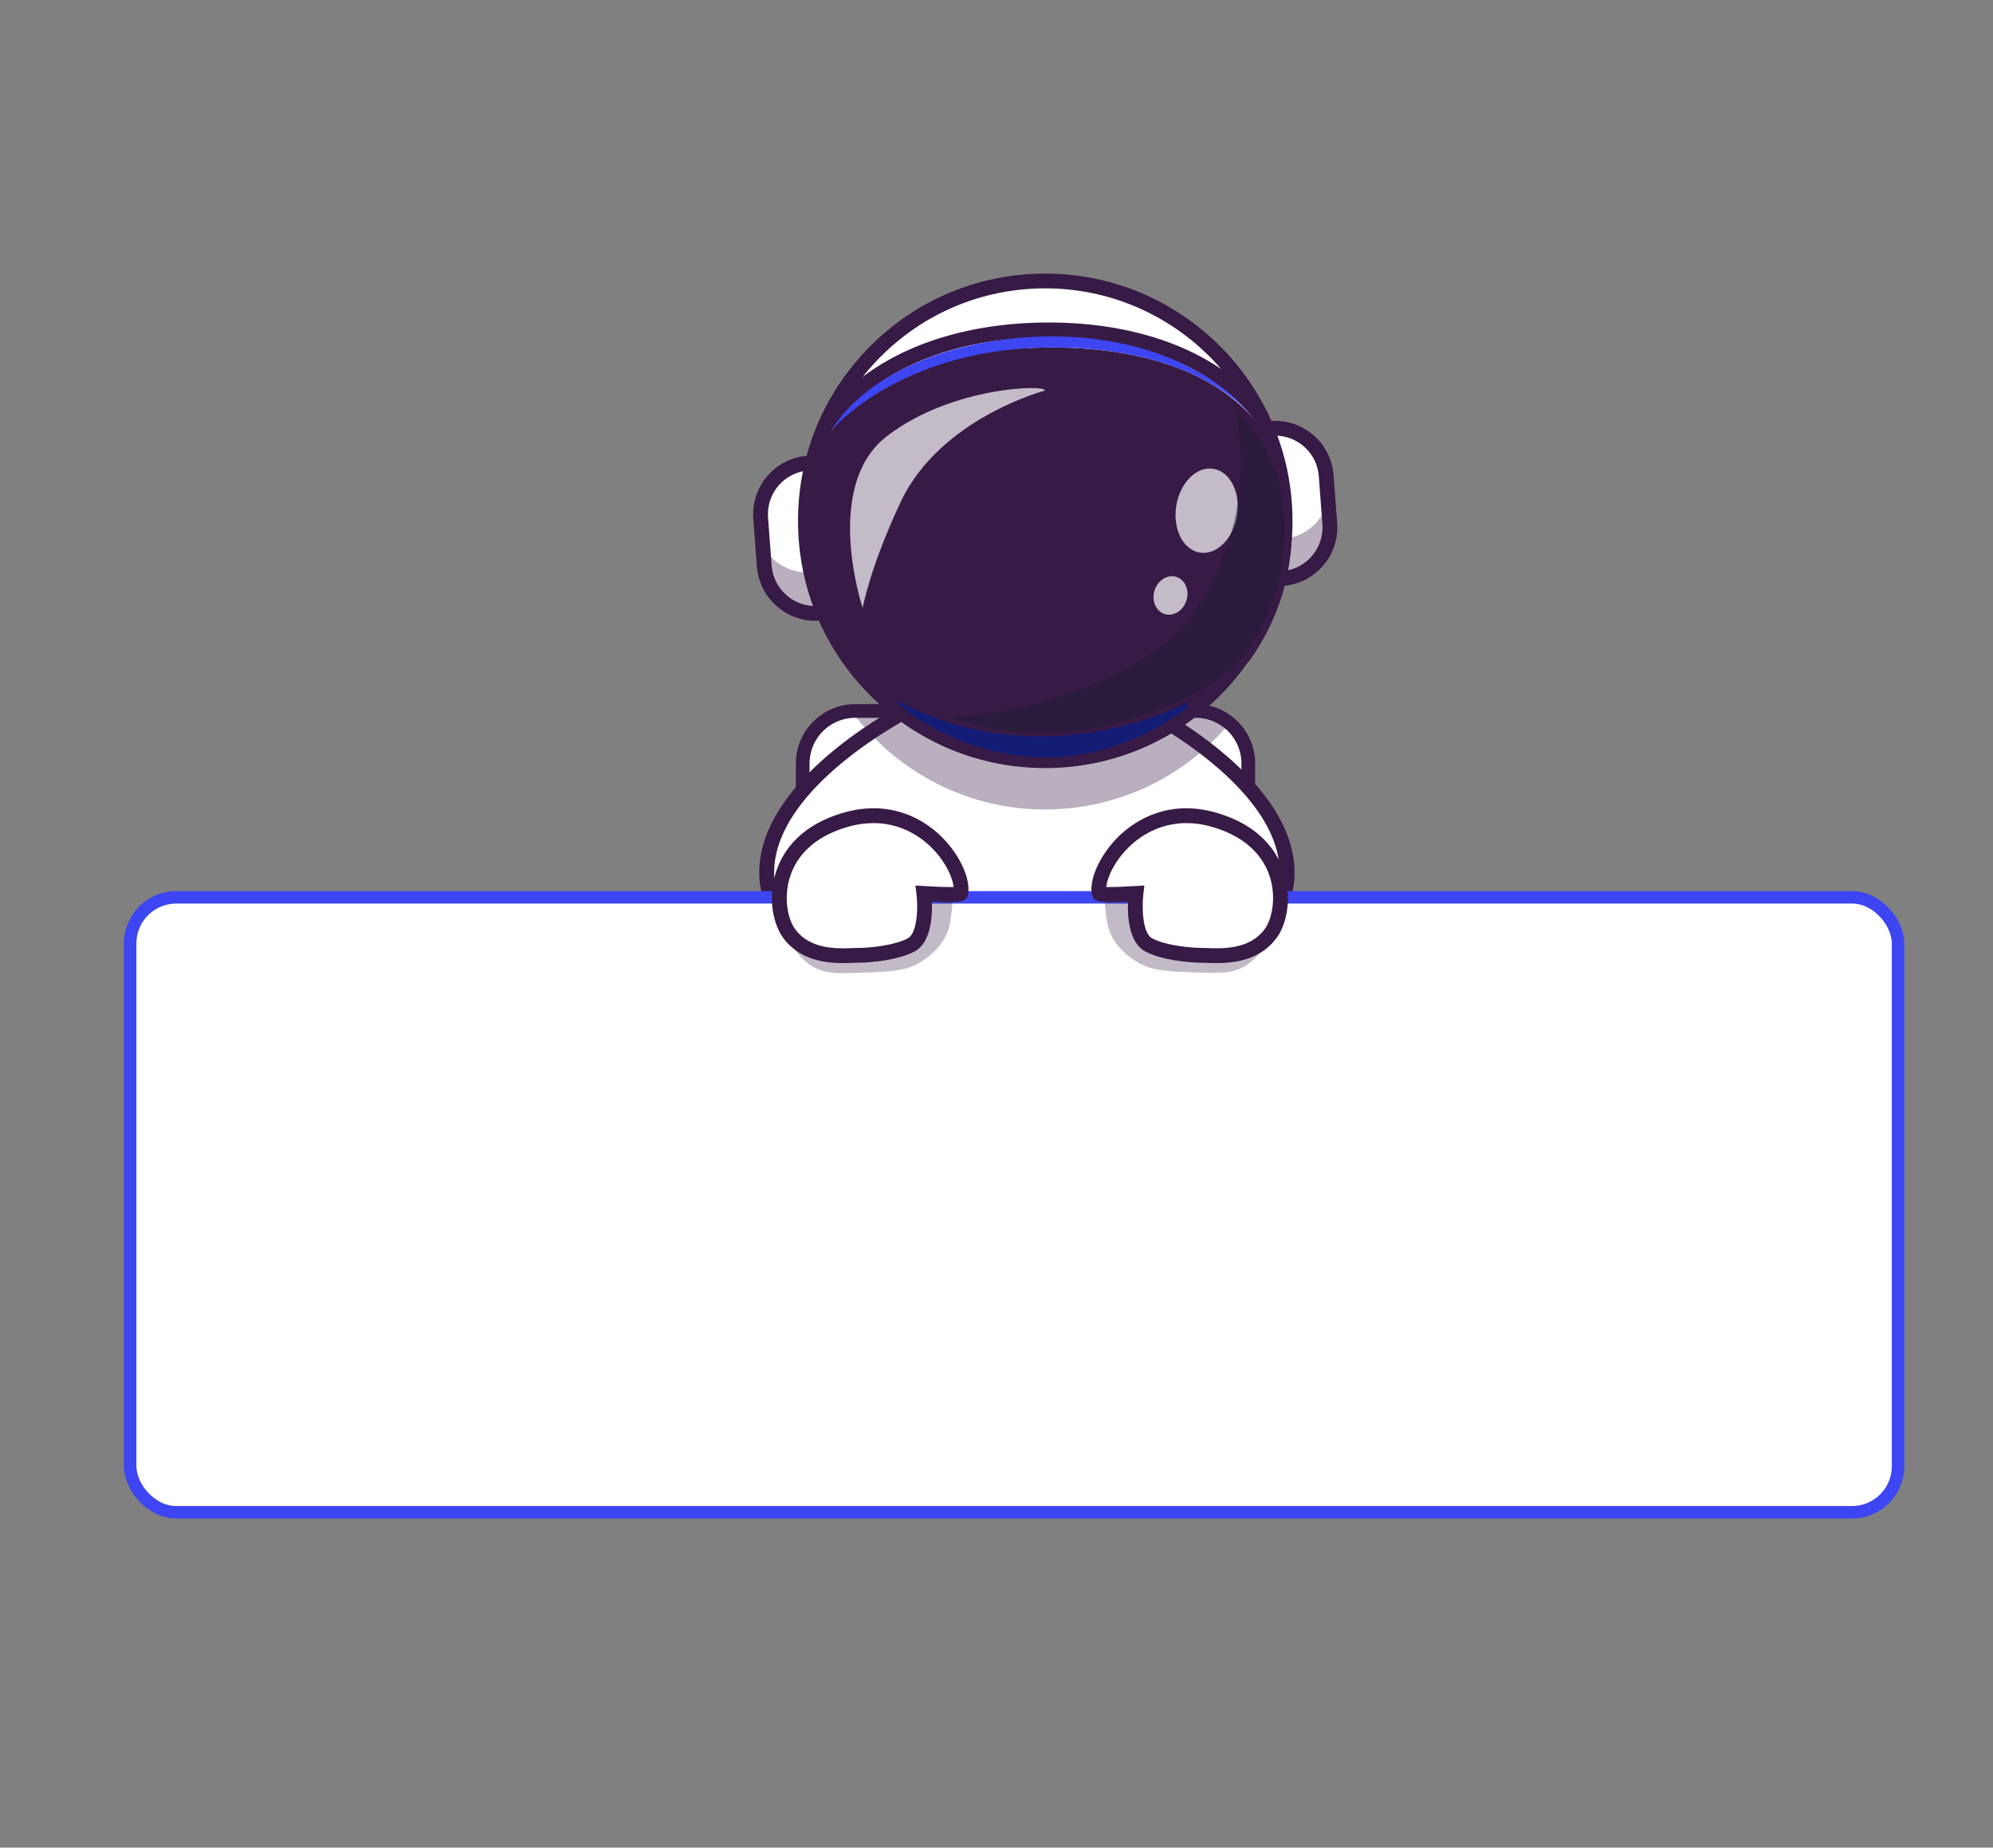 <svg id="Capa_2" data-name="Capa 2" xmlns="http://www.w3.org/2000/svg" viewBox="0 0 4314.87 4000"><rect x="0" y="0" width="4314.87" height="4000" fill="#808080" stroke="none"/><defs><style>.cls-1,.cls-6{fill:#fff;}.cls-2,.cls-7{fill:#371a45;}.cls-3{opacity:0.35;}.cls-4{opacity:0.7;}.cls-5{fill:#111a28;}.cls-6{stroke:#3d46f2;stroke-width:27px;}.cls-6,.cls-9{stroke-miterlimit:10;}.cls-7{opacity:0.3;}.cls-8{fill:#3d46f2;}.cls-9{fill:#121c75;stroke:#121c75;stroke-width:11px;}</style></defs><path class="cls-1" d="M2702.58,1652.9v529a113.73,113.73,0,0,1-113.72,113.72H1851.58a113.73,113.73,0,0,1-113.72-113.72v-529a113.67,113.67,0,0,1,105.8-113.4c2.6-.24,5.24-.32,7.92-.32h737.28a113.78,113.78,0,0,1,113.72,113.72Z"/><path class="cls-2" d="M2588.85,2310.43H1851.6a128.67,128.67,0,0,1-128.53-128.53v-529a128.67,128.67,0,0,1,128.53-128.53h737.25a128.68,128.68,0,0,1,128.53,128.53v529A128.68,128.68,0,0,1,2588.85,2310.43ZM1851.6,1554a99,99,0,0,0-98.91,98.9v529a99,99,0,0,0,98.91,98.9h737.25a99,99,0,0,0,98.9-98.9v-529a99,99,0,0,0-98.9-98.9Z"/><path class="cls-1" d="M2786,1902c-2,27.72-10.36,55.72-26.28,83.6H1686.82c-15.92-27.88-24.28-55.88-26.32-83.6-4.92-66.44,26.52-131.4,77.36-190.6,39.24-45.72,90.08-88,144.76-124.76,25.36-17.08,51.52-33,77.8-47.48,100.6-55.64,201.88-91,259.8-94.6h6.08c57.92,3.64,159.16,39,259.76,94.6,42.48,23.48,84.84,50.56,123.76,80.44,34.32,26.32,66,54.8,92.76,84.8C2757,1765.46,2791.1,1833,2786,1902Z"/><path class="cls-2" d="M2759.7,2001.62a16,16,0,0,1-13.89-23.92c33.88-59.44,32.78-123.42-3.25-190.18-93.25-172.77-398.76-319.17-516.77-327h-5.05c-118,7.79-423.52,154.19-516.78,327-36,66.76-37.13,130.74-3.25,190.18a16,16,0,0,1-27.8,15.85c-39.71-69.67-38.74-144.1,2.89-221.23,99.91-185.1,416.6-335.74,543.42-343.73l1,0,7.08,0c126.83,8,443.51,158.63,543.42,343.73,41.63,77.13,42.6,151.56,2.89,221.23A16,16,0,0,1,2759.7,2001.62Z"/><path class="cls-1" d="M2012,2120.15c-63.59,25.74-162,20.36-229.08,12.24a72,72,0,0,1-62.56-82.1h0a72,72,0,0,1,74.56-61.46c62.76,2.94,156.88,4.32,216.49-8.9"/><path class="cls-1" d="M2498.41,2120.15c63.58,25.74,162,20.36,229.08,12.24a72,72,0,0,0,62.55-82.1h0a72,72,0,0,0-74.56-61.46c-62.75,2.94-156.87,4.32-216.48-8.9"/><path class="cls-1" d="M2523,1933.58v224.73a76.06,76.06,0,0,1-75.82,75.82H2033.3a76,76,0,0,1-75.77-75.82V1933.58a76,76,0,0,1,75.77-75.76h413.86a76,76,0,0,1,75.82,75.76Z"/><path class="cls-1" d="M1424.79,2295.9l161.5-299.46H2801.36a116.52,116.52,0,0,1,98.15,53.72l132.32,206.75,21,39a26.14,26.14,0,0,0,13.24-36.63l-34.26-63.53-140.48-260.47H1586.29l-174.73,324A26.14,26.14,0,0,0,1424.79,2295.9Z"/><path class="cls-1" d="M1686.81,1929.15C1859,1729.75,2063,1874.81,2063,1874.81l.05-.11c-32.38-62.37-116-134.79-236.19-99.59C1735.25,1802,1696.7,1871.08,1686.81,1929.15Z"/><path class="cls-2" d="M2751.7,2020c-42.4,59.12-123.08,48.2-149.68,48.16s-83.16-5.36-115.24-22.64c-38.24-20.68-27.32-111.32-27.32-111.32s-78.72,5-79.76-.2c-1.76-8.88-.52-20.56,3.48-33.64,15.36,2.6,76.28-1.28,76.28-1.28s22.71,72.9,49.36,94.36c20.5,16.51,68.36,28.8,95,28.88s105.88-2.92,148.28-62c8-11.24,14.64-26.4,18-43.68C2777,1958.9,2766.9,1998.78,2751.7,2020Z"/><path class="cls-2" d="M1707.91,2020c42.4,59.12,123.08,48.2,149.68,48.16s83.16-5.36,115.24-22.64c38.24-20.68,27.32-111.32,27.32-111.32s78.72,5,79.76-.2c1.76-8.88.52-20.56-3.48-33.64-15.36,2.6-76.28-1.28-76.28-1.28s-22.71,72.9-49.36,94.36c-20.5,16.51-68.36,28.8-95,28.88s-105.88-2.92-148.28-62c-8-11.24-14.64-26.4-18-43.68C1682.59,1958.9,1692.71,1998.78,1707.91,2020Z"/><path class="cls-1" d="M2772.81,1929.15c-172.22-199.4-376.19-54.34-376.19-54.34l0-.11c32.38-62.37,116-134.79,236.19-99.59C2724.37,1802,2762.92,1871.08,2772.81,1929.15Z"/><path class="cls-1" d="M2776.6,1252.46h0a10.59,10.59,0,0,1-11.34-9.76L2742.5,938.83a10.57,10.57,0,0,1,9.76-11.34h0a111,111,0,0,1,119,102.38l7.77,103.62A111,111,0,0,1,2776.6,1252.46Z"/><path class="cls-2" d="M2775.8,1255.36a13.47,13.47,0,0,1-13.4-12.44l-22.77-303.87A13.49,13.49,0,0,1,2752,924.62a113.86,113.86,0,0,1,122.05,105l7.76,103.62a114,114,0,0,1-105,122h0Zm-15.08-325.31q-4.11,0-8.25.31a7.7,7.7,0,0,0-7.1,8.26l22.76,303.86a7.67,7.67,0,0,0,8.26,7.11h0a108.23,108.23,0,0,0,99.73-115.88l-7.76-103.62a108.12,108.12,0,0,0-107.64-100Z"/><g class="cls-3"><path class="cls-2" d="M2875.35,1084.9l3.65,48.6a111,111,0,0,1-102.4,119,10.6,10.6,0,0,1-11.34-9.78l-6.08-80.78a10.6,10.6,0,0,0,10.07,5.54l7.2-.56A110.91,110.91,0,0,0,2875.35,1084.9Z"/></g><path class="cls-2" d="M2775.79,1268.49a26.62,26.62,0,0,1-26.48-24.59L2726.54,940a26.61,26.61,0,0,1,24.52-28.49,127,127,0,0,1,136.12,117.14L2895,1132.3a127.14,127.14,0,0,1-117.15,136.11h0C2777.13,1268.46,2776.46,1268.49,2775.79,1268.49Zm-.37-32h0Zm-16.55-293.31L2780.8,1236A95.11,95.11,0,0,0,2863,1134.69l-7.76-103.62a95,95,0,0,0-96.4-87.88Z"/><path class="cls-1" d="M1749.26,1002.63h0a10.59,10.59,0,0,1,11.34,9.76l22.76,303.87a10.57,10.57,0,0,1-9.76,11.34h0a111,111,0,0,1-119-102.38l-7.77-103.62A111,111,0,0,1,1749.26,1002.63Z"/><path class="cls-2" d="M1765.13,1330.79a113.86,113.86,0,0,1-113.36-105.36L1644,1121.81a114,114,0,0,1,105-122h0a13.46,13.46,0,0,1,14.42,12.41l22.77,303.87a13.48,13.48,0,0,1-12.41,14.42C1770.91,1330.69,1768,1330.79,1765.13,1330.79Zm-15.07-325.31-.59,0h0a108.23,108.23,0,0,0-99.73,115.88L1657.5,1225a108.12,108.12,0,0,0,115.89,99.73,7.72,7.72,0,0,0,7.11-8.26l-22.77-303.87a7.7,7.7,0,0,0-7.67-7.13Z"/><g class="cls-3"><path class="cls-2" d="M1777.07,1232l6.31,84.3a10.61,10.61,0,0,1-9.78,11.35,110.94,110.94,0,0,1-118.95-102.37l-3.27-43.66A111.06,111.06,0,0,0,1757.07,1239l11.09-.84A10.67,10.67,0,0,0,1777.07,1232Z"/></g><path class="cls-2" d="M1765.22,1343.92a127.16,127.16,0,0,1-126.54-117.5l-7.76-103.62a127.13,127.13,0,0,1,117.14-136.12h0a26.57,26.57,0,0,1,28.49,24.52l22.77,303.87a26.62,26.62,0,0,1-24.52,28.49C1771.59,1343.8,1768.39,1343.92,1765.22,1343.92Zm-20.16-324.77a95,95,0,0,0-82.23,101.25l7.76,103.62c3.78,50.42,46.45,89,96.4,87.88Zm5.39-.56Z"/><g class="cls-3"><path class="cls-2" d="M2661.82,1565.7a519.33,519.33,0,0,1-396.88,186.72c-150.92.56-287-63.32-382.32-165.76a524.25,524.25,0,0,1-39-47.16c2.6-.24,5.24-.32,7.92-.32h108.84c100.6-55.64,201.88-91,259.8-94.6h6.08c57.92,3.64,159.16,39,259.76,94.6h102.8A113.11,113.11,0,0,1,2661.82,1565.7Z"/></g><circle class="cls-1" cx="2262.99" cy="1127.54" r="519.27"/><path class="cls-2" d="M2262.94,1649.69c-138.72,0-269.24-53.77-367.76-151.54-99-98.25-153.8-229.16-154.33-368.63s53.29-270.79,151.54-369.79S2121.55,605.93,2261,605.4h2c287,0,521,232.92,522.12,520.16h0c1.08,287.91-232.26,523-520.17,524.12ZM2263,611.15h-2c-137.93.52-267.4,54.73-364.57,152.63s-150.38,227.79-149.85,365.72,54.72,267.4,152.62,364.57c97.43,96.69,226.53,149.87,363.71,149.87h2c284.74-1.08,515.51-233.6,514.43-518.35h0C2778.3,841.52,2546.83,611.15,2263,611.15Z"/><g class="cls-3"><path class="cls-2" d="M2777,1053.71a515.81,515.81,0,0,1,5.26,71.87c1.05,286.77-230.54,520.13-517.31,521.25s-520.14-230.55-521.25-517.32c0-8.24.12-16.5.49-24.63,36,252.64,253.59,446.43,516,445.45C2538.71,1549.25,2765.14,1329.11,2777,1053.71Z"/></g><path class="cls-2" d="M2262.93,1662.81c-142.2,0-276-55.11-377-155.34-101.48-100.72-157.67-234.93-158.21-377.9s54.62-277.6,155.34-379.08S2118,592.82,2261,592.28H2263c294.21,0,534.11,238.78,535.23,533.24h0c1.11,295.15-238.09,536.18-533.24,537.3ZM2263,624.27h-1.94c-134.42.51-260.6,53.33-355.3,148.75s-146.56,222-146,356.42,53.34,260.61,148.75,355.3c95,94.23,220.77,146.06,354.46,146.06h2c277.5-1,502.41-227.67,501.36-505.17h0C2765.21,848.79,2539.62,624.27,2263,624.27Z"/><path class="cls-2" d="M2780.65,1138.92c1.92,101.59-29.28,196.54-84.2,275.64-41.18,59.31-213.07,165-427.68,171-199,5.55-382.07-97.14-425.46-154.84-57.88-77-92.64-170.68-94.56-272.27-5.08-268.85,223.8-384.67,508.76-390.06S2775.57,870.07,2780.65,1138.92Z"/><path class="cls-2" d="M2252.92,1601.75c-200.43,0-377.76-102.08-422.4-161.45-62-82.5-95.84-179.87-97.77-281.58-2.51-132.78,48.83-236.18,152.57-307.32,90.25-61.9,218.84-96.14,371.89-99s282.84,26.46,375.37,84.9c106.35,67.18,161.55,168.57,164.06,301.34h0c1.93,101.71-28.18,200.29-87,285.08-40.88,58.86-212,171.47-440.38,177.84C2263.77,1601.68,2258.33,1601.75,2252.92,1601.75ZM2276,784.19q-9.52,0-18.22.17c-150.33,2.84-499.29,44.95-493.07,373.76,1.79,94.93,33.38,185.86,91.35,263,41.11,54.68,218.93,153.88,412.22,148.47,214.29-6,378.5-111.56,415-164.11,55-79.22,83.14-171.28,81.35-266.21h0C2758.68,823.07,2434.6,784.19,2276,784.19Z"/><g class="cls-4"><ellipse class="cls-1" cx="2612.27" cy="1105.56" rx="91.89" ry="66.59" transform="translate(1103.79 3507.79) rotate(-80.81)"/></g><g class="cls-4"><ellipse class="cls-1" cx="2534.16" cy="1289.11" rx="42.18" ry="36.2" transform="translate(555.82 3331.15) rotate(-72.87)"/></g><g class="cls-3"><path class="cls-5" d="M2675.56,890c64.21,59,103,140.92,105.08,248.9,1.92,101.62-29.29,196.56-84.18,275.66-41.19,59.31-213.1,165-427.7,171-75.77,2.13-149.22-11.45-213.56-32.3,263.64-13,473-142.68,524.08-216.24,69.72-100.4,109.3-220.92,106.85-349.83A525.51,525.51,0,0,0,2675.56,890Z"/></g><path class="cls-2" d="M1783.29,944.38a16,16,0,0,1-13.09-25.16c89.09-136.22,265.13-216.7,483.09-220.83,216.49-4.14,395.2,67.11,490.8,195.33A16,16,0,0,1,2722,916.6l-1.69-1.26-1.39-1.87c-89.24-120.25-258.6-187-465-183.08-207.41,3.92-374,79.26-457.15,206.71l-.91,1.25A16,16,0,0,1,1783.29,944.38Z"/><g class="cls-4"><path class="cls-1" d="M1867.65,1316.17s-88.28-263.65,52.65-372,346.6-111.86,342-98.58c0,0-226.62,59.42-312.3,241.09C1884,1226.72,1867.65,1316.17,1867.65,1316.17Z"/></g><path class="cls-2" d="M2443.92,1930.44c1.9-5.25,3.69-11.46,5.21-17.31s2.82-11.93,3.78-17.9a109.29,109.29,0,0,0,1.65-17.7c0-5.73-.46-11.4-2.1-16l-.2-.57a7.93,7.93,0,0,1,14.22-6.83c4.31,6.94,6.34,14.18,7.85,21.25a131.2,131.2,0,0,1,2.48,21c.34,6.95.32,13.85,0,20.7s-.79,13.49-1.78,20.84l0,.15a16.1,16.1,0,0,1-31.91-4.33A17.23,17.23,0,0,1,2443.92,1930.44Z"/><path class="cls-2" d="M1982.53,1937.93c-1-7.35-1.44-13.89-1.78-20.84s-.34-13.75,0-20.7a131.2,131.2,0,0,1,2.48-21c1.51-7.07,3.54-14.31,7.85-21.25a7.93,7.93,0,0,1,14.22,6.82l-.2.58c-1.64,4.63-2.13,10.3-2.1,16a109.29,109.29,0,0,0,1.65,17.7c1,6,2.24,12,3.78,17.9s3.31,12.06,5.21,17.31a16.09,16.09,0,1,1-30.27,10.94,16.24,16.24,0,0,1-.81-3.21Z"/><rect class="cls-6" x="281.79" y="1942.6" width="3827.52" height="1331.35" rx="99.75"/><path class="cls-7" d="M1711.47,2039.26c7,14.13,20.61,36.31,45.54,51.86,27.84,17.36,55.38,16.71,109.34,14.7,65-2.42,97.49-3.63,131.2-25.94,10.3-6.82,40-26.48,54-62.64,6-15.58,7.62-32,10.8-64.76,2.93-30.18,4.39-45.27,1.72-49.26C2052.35,1885.68,1974.84,1903.85,1711.47,2039.26Z"/><path class="cls-8" d="M1801.49,930s72.92-143.36,336.45-189.4S2568.08,792,2568.08,792,2658,831.88,2709,900.76c0,0-108.82-150.06-434.26-148.59S1801.49,930,1801.49,930Z"/><path class="cls-9" d="M1971.64,1538s275.52,221.56,593.87-8.54C2565.51,1529.5,2279.1,1681.63,1971.64,1538Z"/><path class="cls-1" d="M2079.91,1934c-1,5.22-79.76.2-79.76.2s10.94,90.65-27.32,111.3c-32,17.29-88.64,22.57-115.22,22.63s-107.29,11-149.69-48.14c-35-48.77-43-196.63,121.69-244.89S2090.41,1880.8,2079.91,1934Z"/><path class="cls-2" d="M1825.59,2085c-38.74,0-95.45-6.55-130.68-55.67-20.7-28.87-33.82-86.53-13.7-144.93,14.42-41.85,51.09-97.44,143.91-124.63,103.4-30.3,174.11,15.67,207.05,45.77,43.19,39.46,70.46,96,63.44,131.59h0c-3.28,16.56-21.07,16-56.45,14.94-7.65-.23-15.22-.56-21.69-.87,1.25,31-1.47,89.2-37,108.4s-95.93,24.49-122.78,24.56c-2.85,0-6.34.14-10.35.3C1841.11,2084.68,1833.74,2085,1825.59,2085Zm65.4-303a201.82,201.82,0,0,0-56.88,8.51c-79.69,23.35-110.68,69.64-122.64,104.36-15.53,45-6.72,93.31,9.45,115.85,32.6,45.46,92.79,43.1,125.12,41.81,4.47-.18,8.36-.33,11.53-.34,26.91-.06,79.93-5.75,107.66-20.71,21.66-11.69,22.18-69.26,19-95.3L1982,1917l19.21,1.22c22.53,1.44,48.9,2.43,63.28,2.11-2.28-22.2-19.45-59.75-53.87-91.2C1989.1,1809.5,1948.64,1781.93,1891,1781.93ZM2079.91,1934h0Z"/><path class="cls-7" d="M2742.52,2038.65c-7,14.14-20.62,36.32-45.54,51.86-27.84,17.36-55.39,16.71-109.34,14.71-65-2.42-97.5-3.63-131.2-25.95-10.3-6.81-40-26.48-54-62.64-6-15.58-7.63-32-10.8-64.76-2.93-30.18-4.4-45.27-1.73-49.26C2401.63,1885.07,2479.15,1903.25,2742.52,2038.65Z"/><path class="cls-1" d="M2379.71,1934c1,5.22,79.76.2,79.76.2s-10.93,90.65,27.32,111.3c32.05,17.29,88.64,22.57,115.23,22.63s107.28,11,149.69-48.14c35-48.77,43-196.63-121.7-244.89S2369.21,1880.8,2379.71,1934Z"/><path class="cls-2" d="M2634,2085c-8.15,0-15.51-.29-21.71-.54-4-.16-7.5-.3-10.34-.3-26.86-.07-87.08-5.3-122.78-24.56s-38.3-77.44-37-108.4c-6.47.31-14,.64-21.68.87-35.43,1.07-53.18,1.61-56.45-14.94h0c-7-35.56,20.25-92.12,63.43-131.59,32.94-30.1,103.65-76.07,207.06-45.77,92.81,27.19,129.48,82.78,143.9,124.63,20.12,58.4,7,116.06-13.7,144.93C2729.48,2078.42,2672.77,2085,2634,2085Zm-156.37-168-2.3,19.1c-3.11,26.06-2.54,83.66,19,95.31,27.73,15,80.76,20.65,107.66,20.71,3.17,0,7.06.16,11.53.34,32.34,1.29,92.53,3.65,125.13-41.81,16.16-22.54,25-70.81,9.44-115.85-12-34.72-43-81-122.64-104.36-88.37-25.88-148.49,13.13-176.47,38.7-34.42,31.45-51.59,69-53.87,91.19,14.4.31,40.76-.67,63.29-2.11Zm-82.25,13.87v0h0Z"/></svg>